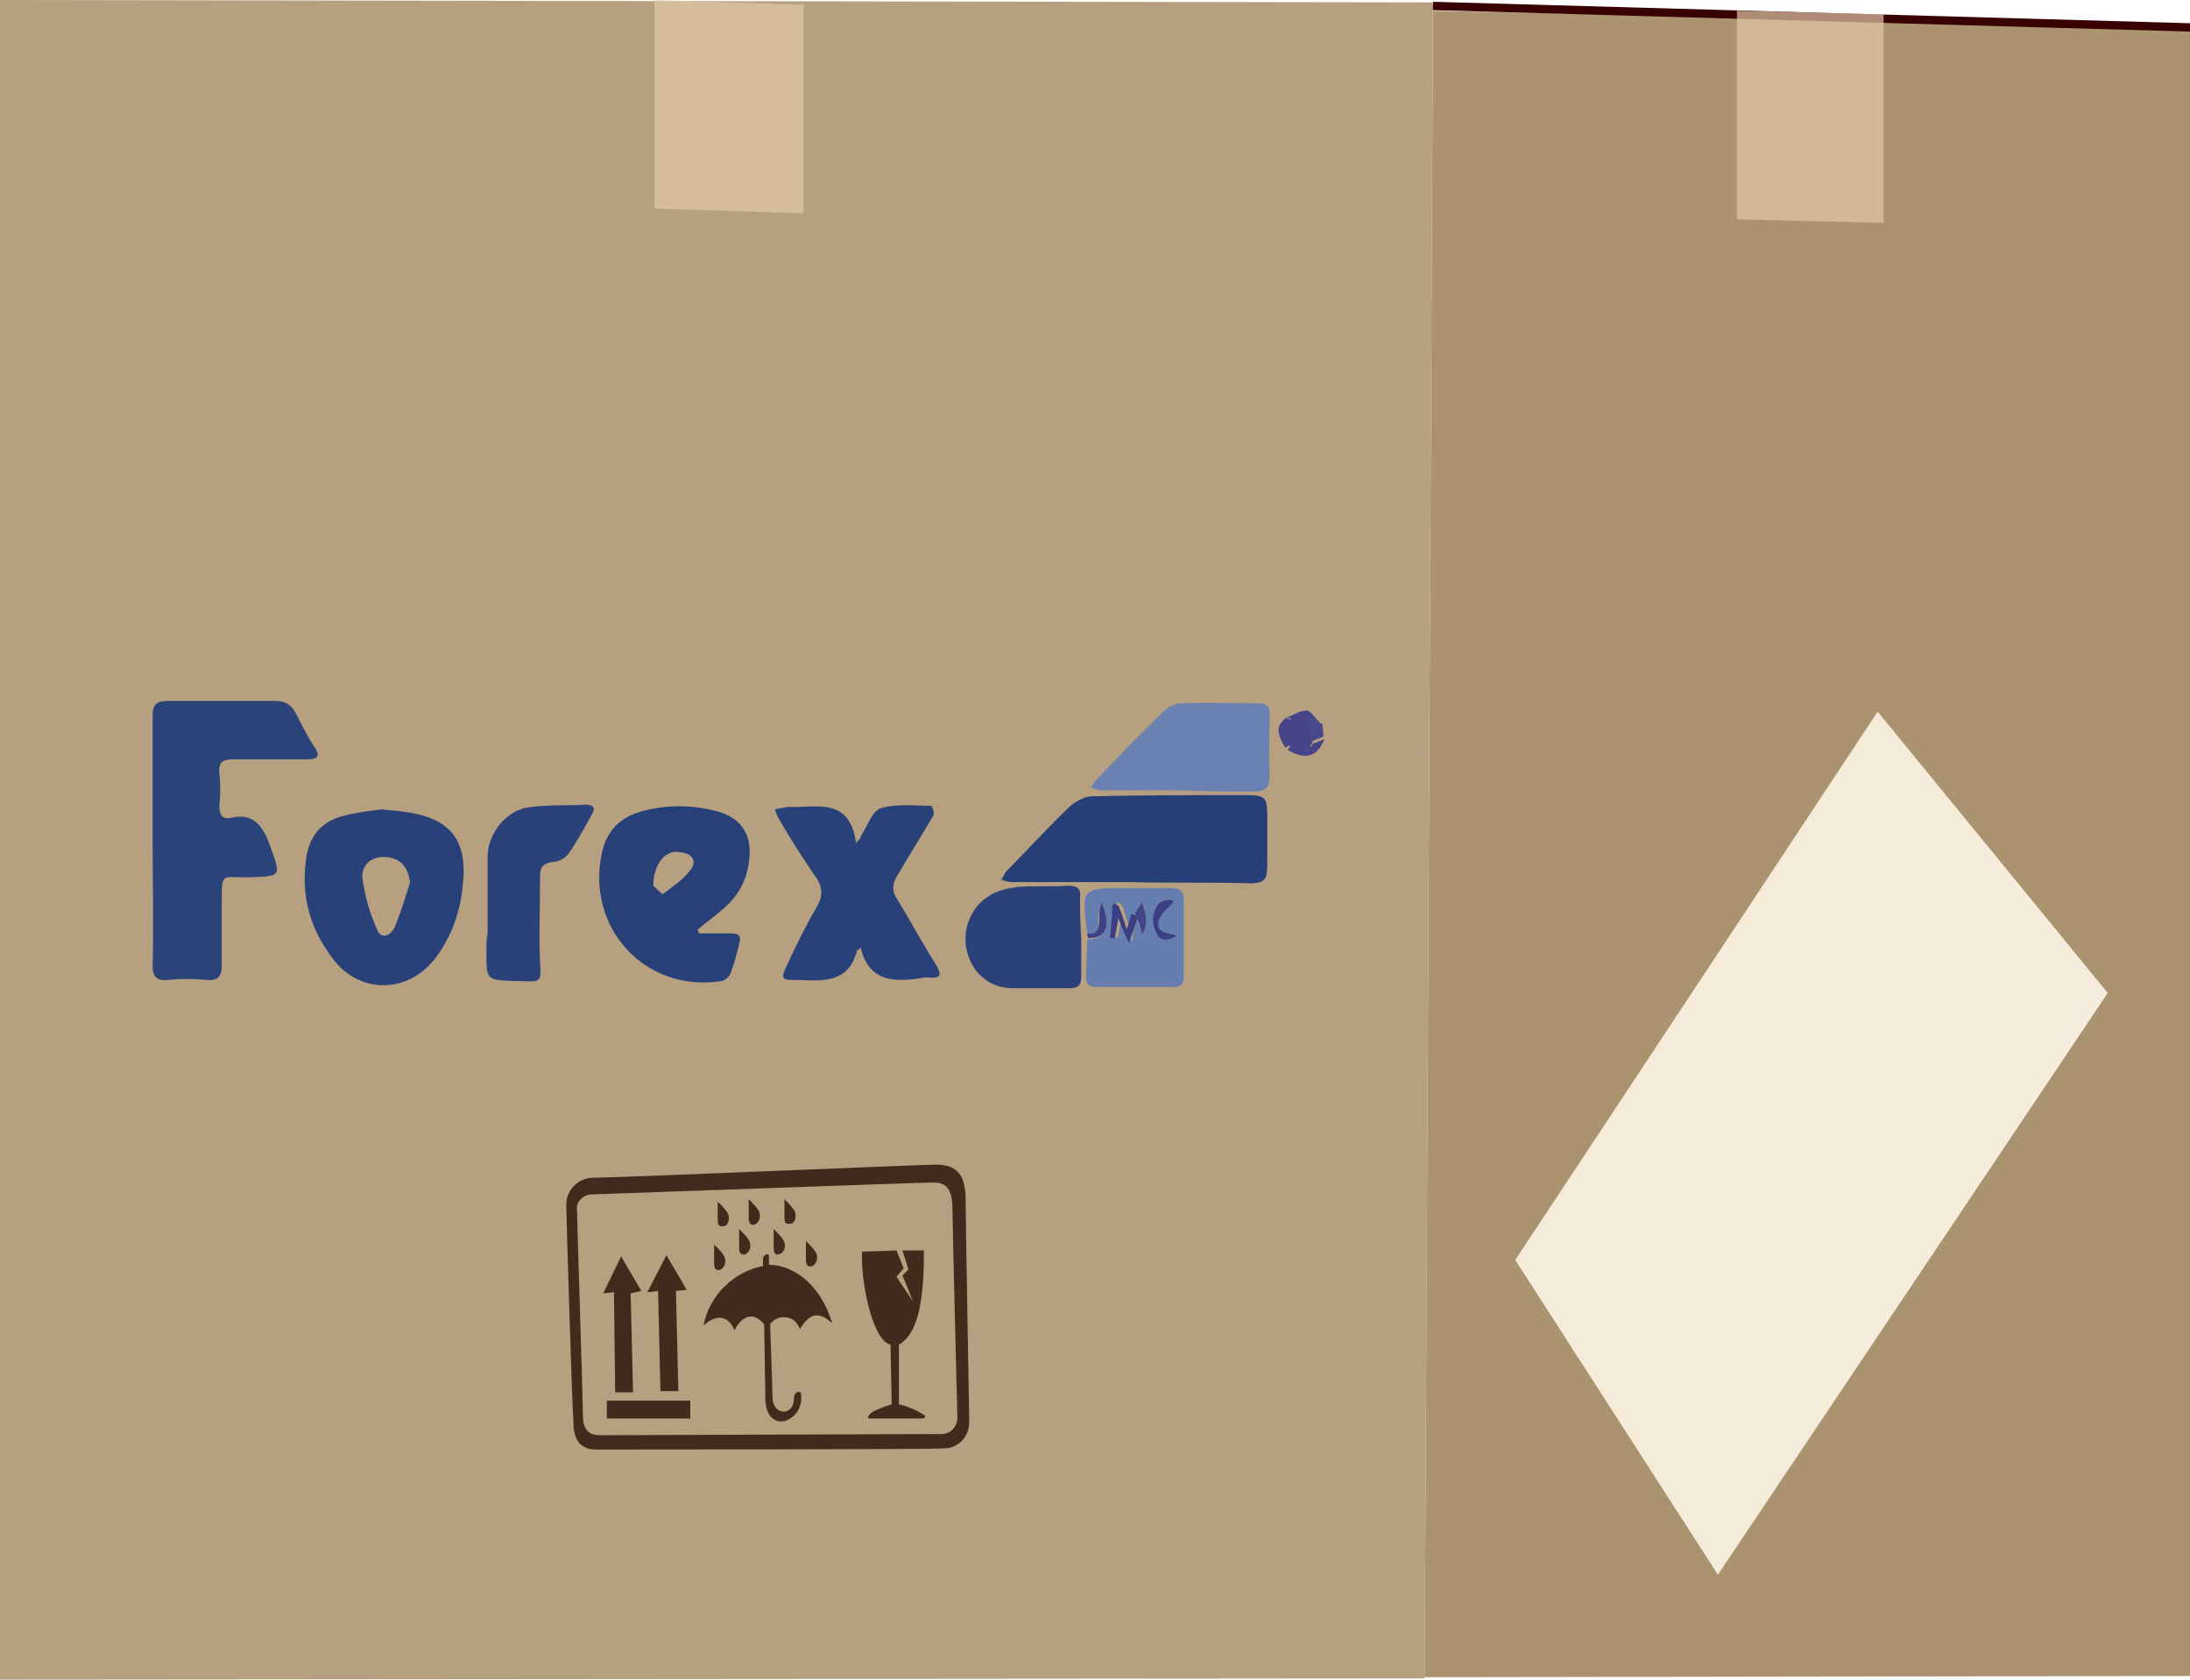 <?xml version="1.0" encoding="utf-8"?>
<!-- Generator: Adobe Illustrator 25.2.0, SVG Export Plug-In . SVG Version: 6.00 Build 0)  -->
<svg version="1.1" id="Layer_1" xmlns="http://www.w3.org/2000/svg" xmlns:xlink="http://www.w3.org/1999/xlink" x="0px" y="0px"
	 viewBox="0 0 183.7 140.9" style="enable-background:new 0 0 183.7 140.9;" xml:space="preserve">
<style type="text/css">
	.st0{fill-rule:evenodd;clip-rule:evenodd;fill:#B6A080;}
	.st1{fill-rule:evenodd;clip-rule:evenodd;fill:#AB936F;}
	.st2{opacity:0.7;fill:#E3C8A9;enable-background:new    ;}
	.st3{fill:none;stroke:#380000;stroke-width:0.7;stroke-miterlimit:10;}
	.st4{fill:url(#SVGID_1_);}
	.st5{fill:#432A1C;}
	.st6{fill:#2A4379;}
	.st7{fill:#284178;}
	.st8{fill:#264077;}
	.st9{fill:#274077;}
	.st10{fill:#6A81B2;}
	.st11{fill:#2A4279;}
	.st12{fill:#657EAF;}
	.st13{fill:#474489;}
	.st14{fill:#3D4287;}
	.st15{fill:#4A478A;}
	.st16{fill:#3A3E84;}
	.st17{fill:#3B3F85;}
	.st18{fill:#404689;}
</style>
<g id="Layer_2_1_">
	<g id="Layer_1-2">
		<polyline class="st0" points="120.2,0.2 0,0 0,140.9 119.5,140.8 		"/>
		<polygon class="st1" points="183.7,2.3 183.7,140.6 119.5,140.7 120.2,0.9 		"/>
		<polyline class="st2" points="67.4,0.4 67.4,17.9 54.9,17.5 54.9,0 67.4,0.4 		"/>
		<line class="st3" x1="183.7" y1="2.3" x2="120.2" y2="0.5"/>
		
			<radialGradient id="SVGID_1_" cx="-3341.84" cy="2103.108" r="73.9" gradientTransform="matrix(-1 0.56 0 1.05 -3155.54 -251.48)" gradientUnits="userSpaceOnUse">
			<stop  offset="1.000000e-02" style="stop-color:#F5EDDE"/>
			<stop  offset="1" style="stop-color:#F4EAD6"/>
		</radialGradient>
		<polygon class="st4" points="157.5,59.7 176.8,83.3 144.1,132.1 127.1,105.7 		"/>
		<path class="st5" d="M47.5,101.2c0,0.6,0.5,17.1,0.6,18.1c0,1.5,0.6,2.3,1.9,2.3s28.4,0,29.2-0.1c1.2,0,2.1-1,2.1-2.2
			c0-0.1,0-0.2,0-0.2c0-0.8-0.3-16.4-0.3-18.4s-0.6-3-2.5-3c-1.2,0-26.8,1.1-28.7,1.1c-1.3,0-2.3,1-2.3,2.3
			C47.5,101.1,47.5,101.2,47.5,101.2z M48.4,101.5c-0.1-0.6,0.4-1.2,1.1-1.3c0,0,0.1,0,0.1,0c0.4,0,27.6-1,28.7-1
			c1.3,0,1.6,0.8,1.6,2.5c0,1.4,0.4,16.6,0.4,17c0.1,0.8-0.4,1.5-1.2,1.6c-0.1,0-0.3,0-0.4,0l-28.4,0.1c-1,0-1.4-0.6-1.4-1.6
			S48.4,102.2,48.4,101.5z"/>
		<path class="st5" d="M75.2,104.9c0,0-2.6,0.1-2.9,0.1c-0.1,2.6,0.9,7.5,2.4,7.8c0,0.5,0.1,4.9,0.1,5c-0.6,0.2-1.2,0.4-1.7,0.7
			c-0.2,0.2-0.5,0.5-0.1,0.5h4.3c0.3,0,0.4-0.2,0.2-0.3c-0.6-0.4-1.3-0.7-2.1-0.9v-5c1.8-1,2.1-4.4,2.1-7.9h-1.8l0.5,1.6l-0.5,0.5
			l0.9,2.2l-1.4-2.1l0.6-0.7L75.2,104.9z"/>
		<path class="st5" d="M67.6,105.7v-1.6c0.3,0.3,0.6,0.6,0.8,0.9c0.2,0.3,0.2,0.8-0.1,1.1C68.1,106.3,67.6,106.4,67.6,105.7z"/>
		<path class="st5" d="M64.9,104.7v-1.6c0.3,0.3,0.6,0.6,0.8,0.9c0.2,0.3,0.2,0.8-0.1,1.1C65.3,105.3,64.9,105.4,64.9,104.7z"/>
		<path class="st5" d="M65.8,102.2v-1.6c0.3,0.3,0.6,0.6,0.8,0.9c0.2,0.3,0.2,0.8-0.1,1.1C66.2,102.7,65.8,102.8,65.8,102.2z"/>
		<path class="st5" d="M62.8,102.2v-1.6c0.3,0.3,0.6,0.6,0.8,0.9c0.2,0.3,0.2,0.8-0.1,1.1C63.3,102.8,62.8,102.9,62.8,102.2z"/>
		<path class="st5" d="M62,104.7v-1.6c0.3,0.3,0.6,0.6,0.8,0.9c0.2,0.3,0.2,0.8-0.1,1.1C62.5,105.3,62,105.4,62,104.7z"/>
		<path class="st5" d="M59.9,106v-1.6c0.3,0.3,0.6,0.6,0.8,0.9c0.2,0.3,0.2,0.8-0.1,1.1C60.4,106.6,59.9,106.7,59.9,106z"/>
		<path class="st5" d="M60.2,102.4v-1.6c0.3,0.3,0.6,0.6,0.8,0.9c0.2,0.3,0.2,0.8-0.1,1.1C60.6,102.9,60.2,103,60.2,102.4z"/>
		<path class="st5" d="M64.5,106.1v-0.7c0-0.4-0.5-0.1-0.5,0.2v0.6c-2.5,0.5-4.5,2.5-5,5c1.2-1.1,2.2-0.7,2.6,0.4
			c0.8-1.5,1.8-1.4,2.5-0.5c0,0.3,0.1,5.9,0.1,6.4c0.1,1.6,1.1,2,1.9,1.6c0.8-0.4,1.2-1.2,1.1-2.1c0-0.4-0.6-0.3-0.6,0.3
			c0,1.5-1.7,1.5-1.8,0c0-0.8-0.2-5.8-0.2-6.2c0.4-0.6,1.2-0.8,1.9-0.4c0.3,0.2,0.5,0.5,0.6,0.8c0.9-1.5,1.7-1.4,2.7-0.5
			C68.8,107.6,66.4,106.1,64.5,106.1z"/>
		<polygon class="st5" points="56.7,108.3 57.6,108.2 55.9,105.3 54.3,108.4 55.2,108.3 55.4,116.7 56.9,116.7 		"/>
		<polygon class="st5" points="52.9,108.5 53.8,108.3 52.1,105.4 50.6,108.5 51.5,108.4 51.6,116.8 53.1,116.8 		"/>
		<polygon class="st5" points="57.9,117.5 50.9,117.5 50.9,119 57.9,119 		"/>
		<polyline class="st2" points="158,1.2 158,18.7 145.7,18.4 145.7,0.9 158,1.2 		"/>
	</g>
</g>
<g>
	<path class="st6" d="M12.8,70.5c0-3.5,0-6.9,0-10.4c0-1,0.3-1.3,1.3-1.3c3,0,6,0,9,0c0.8,0,1.3,0.3,1.7,1c0.5,1,1,2,1.6,2.9
		c0.5,0.8,0.2,1-0.7,1c-2,0-4,0-6.1,0c-0.9,0-1.3,0.2-1.2,1.2c0.1,0.9,0.1,1.8,0,2.7c0,0.7,0.2,1.2,1,1c1.8-0.4,2.6,0.6,3.2,2.2
		c1,2.8,1.1,2.7-1.9,2.8c-2.1,0-2.1-0.4-2.1,2c0,1.8,0,3.6,0,5.4c0,1-0.4,1.3-1.3,1.2c-1.1-0.1-2.1-0.1-3.2,0
		c-0.9,0.1-1.3-0.2-1.3-1.2C12.9,77.5,12.8,74,12.8,70.5z"/>
	<path class="st7" d="M32,67.9c0.8,0.1,1.4,0.1,1.9,0.2c3.9,0.5,5.4,2.4,4.9,6.3c-0.2,2.2-1,4.3-2.3,6c-2.3,3-6.4,3-8.6,0
		c-1.9-2.5-2.7-5.3-2.2-8.5c0.3-1.9,1.4-3.1,3.3-3.5C30.1,68.1,31.3,68,32,67.9z M34.4,74c-0.2-1.3-0.8-2-2-2.1
		c-1.2-0.1-2.1,0.6-2,1.8c0.2,1.4,0.6,2.9,1.2,4.2c0.3,0.9,1.1,0.7,1.5-0.1C33.6,76.6,34,75.3,34.4,74z"/>
	<path class="st8" d="M94.9,74c-3.3,0-6.7,0-10,0c-0.3,0-0.6-0.1-0.9-0.2c0.1-0.2,0.3-0.5,0.4-0.7c1.8-1.8,3.5-3.7,5.4-5.5
		c0.5-0.4,1.2-0.8,1.8-0.8c4.3-0.1,8.6-0.1,13-0.1c1.5,0,1.7,0.2,1.7,1.7c0,1.4,0,2.8,0,4.2c0,1.1-0.2,1.5-1.4,1.5
		C101.6,74,98.3,74.1,94.9,74C94.9,74.1,94.9,74,94.9,74z"/>
	<path class="st9" d="M58.6,78.3c0.9,0,1.8,0,2.7,0c0.7,0,0.9,0.2,0.7,0.9c-0.2,0.8-0.4,1.6-0.7,2.4c-0.1,0.3-0.5,0.7-0.8,0.7
		c-6.4,1-11.4-4.5-10-10.8c0.4-1.8,1.5-2.9,3.2-3.4c2.1-0.6,4.2-0.6,6.2-0.1c2.3,0.5,3.3,2.1,2.9,4.4c-0.2,1.6-1,2.9-2.2,3.9
		c-0.7,0.6-1.4,1.1-2.1,1.7C58.6,78,58.6,78.2,58.6,78.3z M54.8,74.3c0.1,0.1,0.7,0.7,0.8,0.7c0.8-0.6,1.7-1.2,2.3-2
		c0.6-0.7,0.2-1.4-0.8-1.5C55.9,71.2,54.8,72.4,54.8,74.3z"/>
	<path class="st7" d="M72.2,79.5c-0.2,0.2-0.2,0.2-0.3,0.2c-0.8,3.1-3.3,2.5-5.6,2.5c-0.9,0-0.6-0.5-0.4-1c0.8-1.7,1.6-3.4,2.6-5.1
		c0.6-1,0.5-1.8-0.2-2.7c-1-1.5-2-3-2.9-4.6c-0.2-0.3-0.3-0.6-0.4-0.9c0.3-0.1,0.7-0.1,1-0.2c0.2,0,0.3,0,0.5,0c2.2,0,4.8-0.7,5.3,3
		c0.1-0.1,0.2-0.2,0.3-0.3c0.1-0.1,0.1-0.3,0.2-0.4c0.5-0.8,0.9-2,1.6-2.2c1.3-0.4,2.8-0.2,4.2-0.2c0.1,0,0.3,0.6,0.2,0.8
		c-1,1.7-2,3.3-3,5c-0.5,0.8-0.5,1.4,0,2.1c1.1,1.8,2.1,3.7,3.2,5.4c0.6,1,0.3,1.2-0.7,1.1c-0.1,0-0.2,0-0.2,0
		C75.2,82.4,72.9,82.5,72.2,79.5z"/>
	<path class="st10" d="M98.8,66.3c-2.2,0-4.4,0-6.5,0c-0.3,0-0.5-0.2-0.8-0.2c0.1-0.2,0.2-0.4,0.4-0.6c1.9-2,3.8-4,5.8-5.9
		c0.3-0.3,0.9-0.6,1.4-0.6c2.1-0.1,4.2,0,6.3,0c0.9,0,1.2,0.3,1.1,1.2c0,1.6-0.1,3.3,0,4.9c0,1-0.4,1.3-1.3,1.3
		C103.1,66.4,100.9,66.4,98.8,66.3C98.8,66.4,98.8,66.3,98.8,66.3z"/>
	<path class="st11" d="M40.9,78.3c0-2.1,0-4.3,0-6.4c0-2,1.6-4,3.6-4.2c1.5-0.2,3-0.1,4.6-0.2c0.7,0,0.9,0.3,0.5,0.9
		c-0.6,1.1-1.2,2.2-1.9,3.2c-0.3,0.4-0.8,0.7-1.3,0.7c-0.8,0.1-1.1,0.4-1.1,1.2c0,2.4-0.1,4.8,0,7.3c0.1,1.5,0.1,1.6-1.5,1.5
		c-0.2,0-0.5,0-0.7,0c-2.3-0.1-2.3-0.1-2.3-2.4C40.8,79.3,40.8,78.8,40.9,78.3C40.8,78.3,40.9,78.3,40.9,78.3z"/>
	<path class="st11" d="M90.7,78.7c0,1.1,0,2.1,0,3.2c0,0.8-0.3,1-1,1c-1.6,0-3.2,0-4.8,0c-1.7,0-3.2-1.1-3.7-2.8
		c-0.6-1.8,0.1-3.9,1.7-4.9c0.7-0.5,1.7-0.7,2.5-0.8c1.4-0.1,2.8,0,4.2-0.1c0.7,0,1.1,0.2,1,1C90.6,76.4,90.6,77.5,90.7,78.7
		C90.6,78.7,90.6,78.7,90.7,78.7z"/>
	<path class="st12" d="M91.2,78.3c-0.5-3.8-0.5-3.8,3.2-3.8c1.3,0,2.6,0,3.8,0c0.7,0,1.1,0.2,1.1,1c0,2.1,0,4.3,0,6.4
		c0,0.6-0.2,0.9-0.9,0.9c-2.1,0-4.3,0-6.4,0c-0.6,0-0.9-0.2-0.9-0.8c0-1.1,0.1-2.1,0.1-3.2c1.5,0,1.9-1,1.1-3
		c-0.1,0.5-0.2,1.1-0.2,1.6C92.3,78,92,78.4,91.2,78.3z M95.4,77.1c0.1,0.4,0.3,0.9,0.4,1.3c0.3-0.6,0.3-1.1,0.3-1.6
		c0-0.4-0.2-0.8-0.3-1.1c-0.2,0.3-0.4,0.6-0.6,0.9c-0.1,0.3-0.2,0.7-0.4,1.3c-0.3-0.7-0.4-1.3-0.6-1.8c-0.1-0.2-0.3-0.3-0.4-0.4
		c0,0-0.2,0.1-0.2,0.2c-0.1,0.9-0.2,1.8-0.2,2.7c0.1,0,0.2,0,0.4,0c0.1-0.5,0.1-0.9,0.3-1.7c0.3,0.8,0.5,1.3,0.9,2.1
		C95,78.2,95.2,77.6,95.4,77.1z M98.5,75.6c-0.6-0.3-1.3-0.1-1.6,0.7c-0.2,0.6-0.2,1.5,0.1,2c0.3,0.6,1.1,0.5,1.7,0.2
		c-0.7-0.3-1.8-0.1-1.5-1.3C97.3,76.7,98,76.2,98.5,75.6z"/>
	<path class="st13" d="M107.9,60.2c0.6-0.2,1.1-0.6,1.7-0.6c0.3,0,0.7,0.6,1,0.9c-0.2-0.1-0.5-0.2-0.7-0.2c0,0.3,0.1,0.6,0.1,1
		c0,0.3,0,0.6,0.1,1c-0.1,0.1-0.1,0.2-0.2,0.3c0,0,0.1,0,0.1,0.1c0-0.1,0.1-0.2,0.1-0.3c0.3-0.1,0.7-0.3,1-0.4
		c-0.6,1.5-1.6,1.8-3.1,0.9c0.1-0.1,0.2-0.2,0.2-0.4c-0.1,0.1-0.3,0.1-0.4,0.2C107,61.4,107.1,60.8,107.9,60.2
		c0.1,0.1,0.2,0.2,0.3,0.2c0,0,0-0.1,0.1-0.1C108.2,60.2,108,60.2,107.9,60.2z"/>
	<path class="st14" d="M91.2,78.3c0.8,0.1,1-0.3,1-1c0-0.5,0-1.1,0.2-1.6c0.8,2,0.4,3-1.1,3C91.2,78.6,91.2,78.4,91.2,78.3z"/>
	<path class="st15" d="M111,61.8c-0.3,0.1-0.7,0.3-1,0.4c0,0,0,0,0,0c0-0.3,0-0.6-0.1-1c0-0.3,0-0.7-0.1-1c0.2,0.1,0.5,0.2,0.7,0.2
		c0,0,0,0,0,0c0.1,0.1,0.2,0.2,0.3,0.3c0.1,0,0.1,0,0.1,0C111,61.2,111,61.5,111,61.8C111,61.8,111,61.8,111,61.8z"/>
	<path class="st13" d="M111,61.8c0-0.3,0-0.6,0-1C111,61.2,111,61.5,111,61.8z"/>
	<path class="st15" d="M107.7,62.6c0.1-0.1,0.3-0.1,0.4-0.2c-0.1,0.1-0.2,0.2-0.2,0.4C107.9,62.7,107.8,62.6,107.7,62.6z"/>
	<path class="st13" d="M110.9,60.8c-0.1-0.1-0.2-0.2-0.3-0.3C110.7,60.6,110.8,60.7,110.9,60.8z"/>
	<path class="st16" d="M95.4,77.1c-0.2,0.6-0.4,1.1-0.7,2c-0.4-0.8-0.6-1.3-0.9-2.1c-0.1,0.8-0.2,1.2-0.3,1.7c-0.1,0-0.2,0-0.4,0
		c0.1-0.9,0.2-1.8,0.2-2.7c0-0.1,0.2-0.2,0.2-0.2c0.2,0.1,0.4,0.2,0.4,0.4c0.2,0.5,0.4,1,0.6,1.8c0.2-0.6,0.3-0.9,0.4-1.3
		C95.3,76.7,95.3,76.9,95.4,77.1z"/>
	<path class="st17" d="M98.5,75.6c-0.5,0.6-1.1,1-1.3,1.6c-0.3,1.2,0.9,1,1.5,1.3c-0.6,0.4-1.4,0.5-1.7-0.2c-0.3-0.6-0.4-1.4-0.1-2
		C97.1,75.6,97.9,75.3,98.5,75.6z"/>
	<path class="st18" d="M95.4,77.1c-0.1-0.2-0.2-0.3-0.2-0.5c0.2-0.3,0.4-0.6,0.6-0.9c0.1,0.4,0.3,0.8,0.3,1.1c0.1,0.5,0,1.1-0.3,1.6
		C95.7,78,95.6,77.5,95.4,77.1z"/>
	<path class="st15" d="M107.9,60.2c0.1,0,0.2,0.1,0.3,0.1c0,0,0,0.1-0.1,0.1C108.1,60.3,108,60.2,107.9,60.2
		C107.9,60.2,107.9,60.2,107.9,60.2z"/>
	<path class="st15" d="M110,62.2c0,0.1-0.1,0.2-0.1,0.3c0,0-0.1-0.1-0.1-0.1C109.9,62.4,109.9,62.3,110,62.2
		C110,62.2,110,62.2,110,62.2z"/>
</g>
</svg>
